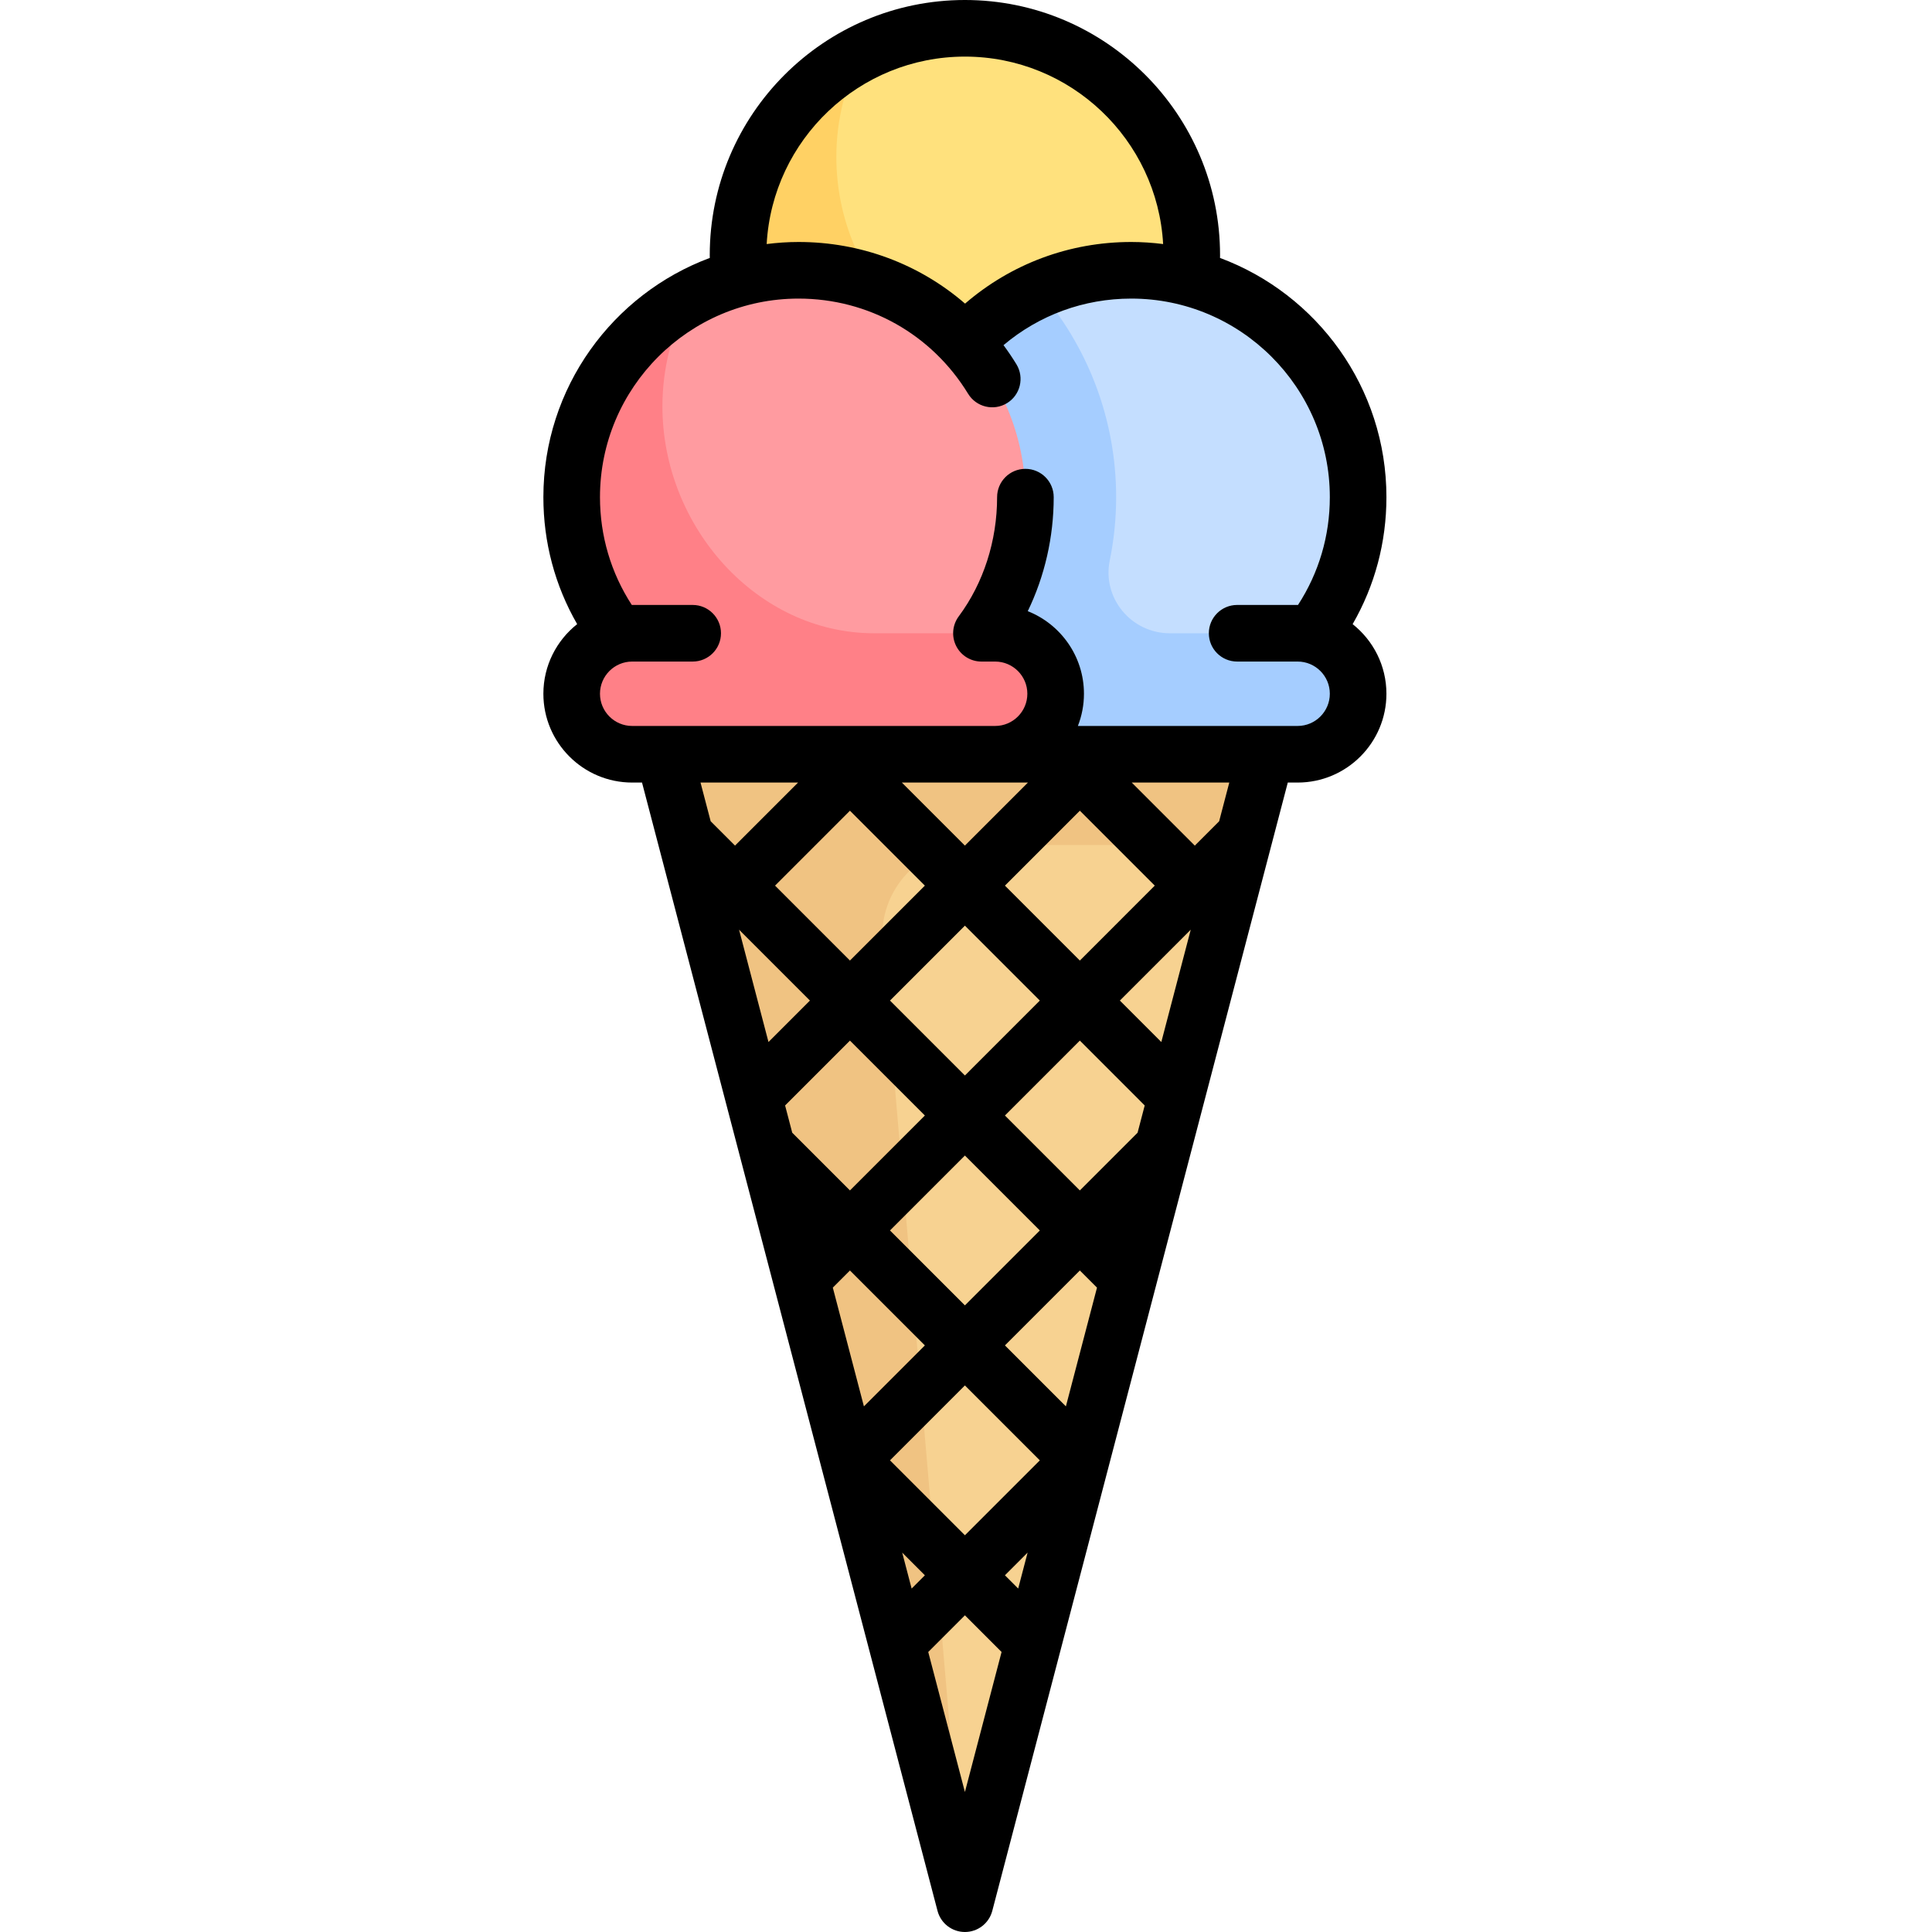 <svg height="512pt" viewBox="-144 0 512 512" width="512pt" xmlns="http://www.w3.org/2000/svg"><path d="m171.828 67.621c0 33.203-26.914 60.121-60.117 60.121-33.207 0-60.121-26.918-60.121-60.121s26.914-60.121 60.121-60.121c33.203 0 60.117 26.918 60.117 60.121zm0 0" fill="#ffe17d"/><path d="m137.762 101.691c-33.203 0-60.121-26.918-60.121-60.121 0-9.887 2.43-19.188 6.656-27.414-19.406 9.973-32.711 30.145-32.711 53.465 0 33.203 26.918 60.121 60.121 60.121 23.32 0 43.492-13.301 53.465-32.707-8.227 4.223-17.527 6.656-27.41 6.656zm0 0" fill="#ffd164"/><path d="m199.887 199.887h-96.195c-8.852 0-16.031-7.176-16.031-16.031s7.18-16.031 16.031-16.031h96.195c8.852 0 16.031 7.176 16.031 16.031s-7.176 16.031-16.031 16.031zm0 0" fill="#c4deff"/><path d="m215.918 131.75c0 33.203-26.918 60.121-60.121 60.121s-60.121-26.918-60.121-60.121 26.918-60.121 60.121-60.121 60.121 26.918 60.121 60.121zm0 0" fill="#c4deff"/><path d="m199.027 167.824h-33.008c-10.207 0-17.969-9.301-15.922-19.297 1.105-5.418 1.691-11.027 1.691-16.777 0-20.992-7.734-40.145-20.445-54.891-21.004 9.375-35.668 30.402-35.668 54.891 0 13.586 4.629 26.016 12.238 36.074h-3.363c-7.984 0-15.387 5.457-16.668 13.34-1.637 10.043 6.074 18.723 15.812 18.723h96.191c9.738 0 17.449-8.68 15.812-18.723-1.281-7.883-8.684-13.34-16.672-13.34zm0 0" fill="#a5cdff"/><path d="m31.93 199.887 79.781 304.613 79.777-304.613zm0 0" fill="#f7d291"/><path d="m119.727 199.887h-96.195c-8.855 0-16.031-7.176-16.031-16.031s7.176-16.031 16.031-16.031h96.195c8.852 0 16.031 7.176 16.031 16.031s-7.18 16.031-16.031 16.031zm0 0" fill="#ff9ba0"/><path d="m127.742 131.75c0 33.203-26.918 60.121-60.121 60.121s-60.121-26.918-60.121-60.121 26.918-60.121 60.121-60.121 60.121 26.918 60.121 60.121zm0 0" fill="#ff9ba0"/><path d="m185.191 223.934 6.297-24.047h-159.559l79.781 304.613-21.812-254.461c-1.203-14.043 9.867-26.102 23.961-26.102h71.332zm0 0" fill="#f0c382"/><path d="m119.727 167.824h-32.066c-31.062 0-56.113-28.27-56.113-60.121 0-10.418 2.652-20.215 7.316-28.758-18.684 10.199-31.367 30.02-31.367 52.805 0 13.75 4.668 26.383 12.438 36.512-7.117 1.637-12.438 7.98-12.438 15.594 0 8.855 7.18 16.031 16.035 16.031h96.191c8.855 0 16.035-7.176 16.035-16.031s-7.18-16.031-16.031-16.031zm0 0" fill="#ff8087"/><path d="m214.465 165.402c5.879-10.191 8.953-21.68 8.953-33.652 0-29.02-18.379-53.82-44.102-63.395.004-.246.012-.492.012-.734 0-37.285-30.332-67.621-67.617-67.621-37.289 0-67.621 30.336-67.621 67.621 0 .242.008.488.012.734-25.727 9.574-44.102 34.375-44.102 63.395 0 11.965 3.074 23.457 8.953 33.652-5.449 4.316-8.953 10.98-8.953 18.453 0 12.977 10.559 23.531 23.531 23.531h2.609l78.312 299.012c.863 3.301 3.848 5.602 7.258 5.602 3.406 0 6.391-2.301 7.254-5.602l78.312-299.012h2.609c12.977 0 23.531-10.559 23.531-23.531 0-7.473-3.504-14.137-8.953-18.453zm-102.754-150.402c28.023 0 51 22.023 52.531 49.676-2.77-.348-5.582-.547-8.445-.547-16.363 0-31.793 5.77-44.047 16.332-12.074-10.438-27.574-16.332-44.129-16.332-2.863 0-5.676.199-8.445.547 1.535-27.652 24.508-49.676 52.535-49.676zm16.703 192.387-16.703 16.707-16.707-16.707zm-2.586 213.594-3.512-3.512 6.008-6.008zm31.641-120.801-15.297 15.297-19.855-19.855 19.855-19.855 17.188 17.191zm-91.52 0-1.891-7.223 17.188-17.188 19.855 19.852-19.855 19.855zm-6.293-24.031-7.797-29.77 18.781 18.781zm52.055 30.082 19.852 19.855-19.852 19.852-19.855-19.855zm0-21.215-19.855-19.855 19.855-19.852 19.852 19.852zm-30.465-30.461-19.852-19.855 19.852-19.855 19.855 19.855zm0 82.137 19.855 19.855-16.156 16.156-8.242-31.469zm13.848 74.77 6.008 6.008-3.512 3.516zm-3.238-24.453 19.855-19.855 19.852 19.855-19.852 19.852zm46.617-14.305-16.156-16.156 19.855-19.855 4.543 4.543zm14.305-107.543 18.781-18.781-7.797 29.77zm-10.605-10.605-19.855-19.855 19.855-19.855 19.852 19.855zm-91.387-30.461-6.453-6.453-2.688-10.254h25.848zm60.926 250.805-9.719-37.105 9.719-9.719 9.715 9.719zm67.375-257.258-6.453 6.453-16.707-16.707h25.844zm20.801-25.254h-58.238c1.035-2.648 1.609-5.523 1.609-8.531 0-9.926-6.176-18.438-14.891-21.891 4.477-9.23 6.875-19.629 6.875-30.215 0-4.145-3.359-7.5-7.5-7.5-4.145 0-7.5 3.355-7.5 7.5 0 11.566-3.609 22.785-10.168 31.594-1.691 2.273-1.957 5.309-.684 7.844 1.27 2.535 3.867 4.133 6.703 4.133h3.629c4.707 0 8.535 3.828 8.535 8.531 0 4.707-3.828 8.535-8.535 8.535h-96.191c-4.707 0-8.531-3.828-8.531-8.535 0-4.703 3.828-8.531 8.531-8.531h16.035c4.145 0 7.5-3.355 7.5-7.5 0-4.141-3.355-7.5-7.5-7.5h-16.035c-.031 0-.062.004-.098.004-5.523-8.508-8.434-18.312-8.434-28.574 0-29.016 23.605-52.621 52.621-52.621 18.484 0 35.281 9.43 44.938 25.223 2.16 3.535 6.773 4.648 10.309 2.488 3.535-2.16 4.648-6.777 2.488-10.312-1.07-1.75-2.211-3.434-3.414-5.059 9.465-7.988 21.309-12.34 33.855-12.34 29.016 0 52.621 23.605 52.621 52.617 0 10.27-2.91 20.07-8.434 28.578-.031 0-.062-.004-.098-.004h-16.031c-4.141 0-7.5 3.359-7.5 7.5 0 4.145 3.359 7.5 7.5 7.5h16.031c4.707 0 8.531 3.828 8.531 8.531 0 4.707-3.828 8.535-8.531 8.535zm0 0"/></svg>